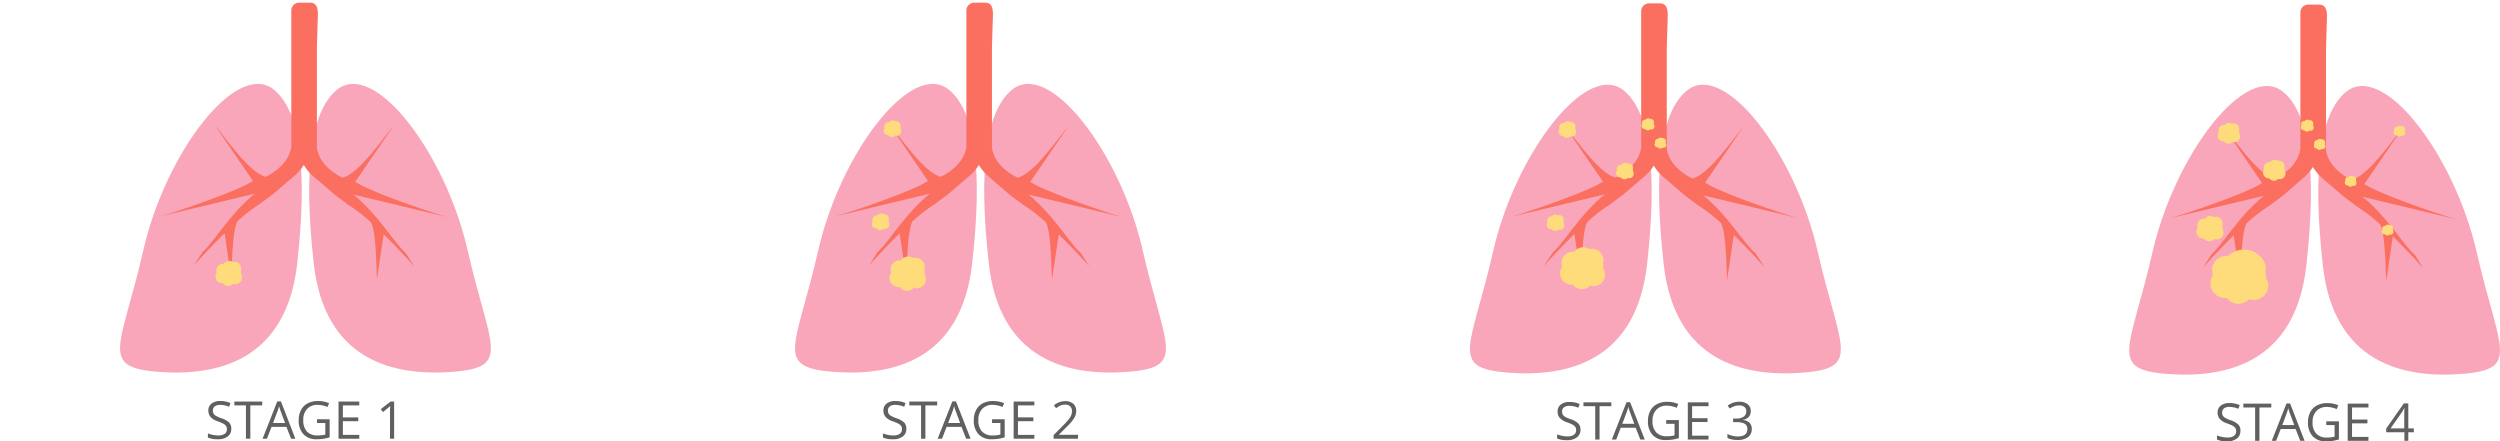 <svg xmlns="http://www.w3.org/2000/svg" viewBox="0 0 864.04 152.53"><defs><style>.cls-1{fill:#f9a6ba;}.cls-2{fill:#fa6f5f;}.cls-3{fill:#ffdc7b;}.cls-4{fill:#606060;}.cls-5{opacity:0;}.cls-6{fill:#727272;}.cls-7{fill:#444;}.cls-8{fill:#636363;}.cls-9{fill:#6ad65b;}.cls-10{fill:#95e588;}</style></defs><title>stages_1</title><g id="Layer_2" data-name="Layer 2"><g id="Layer_1-2" data-name="Layer 1"><g id="stage1"><path class="cls-1" d="M102.72,91.05C99,124.4,75.5,130.19,54.4,128.49c-20.23-1.64-12.47-8.57-4.87-42S81.87,20.14,94.9,31.17Q108.16,42.39,102.72,91.05Z"/><path class="cls-1" d="M108.43,91.05c3.74,33.35,27.22,39.14,48.32,37.44,20.23-1.64,12.47-8.57,4.87-42s-32.34-66.34-45.37-55.31Q103,42.39,108.43,91.05Z"/><path class="cls-2" d="M122.12,67.23l32.67,7.83c-8.23-2.31-28.52-9.55-32-12.25l13.27-19.39c-5.5,6.81-12.28,16.6-17.69,18-4.56-2.28-8.23-5.85-8.85-10.38V16.4L109.87,5c0-2.24-.48-4.08-2.72-4.08H103.4a2.72,2.72,0,0,0-2.72,2.72V50.73c-.62,4.53-4.29,8.1-8.85,10.38-5.41-1.43-12.19-11.22-17.69-18l13.27,19.4c-3.48,2.7-23.76,9.94-32,12.25l32.67-7.83c-8.67,7-14.38,17.06-18,20.08L67,91.74s4.86-5.5,10.62-11.12l2.32,15.52c.3-5.33.31-16.08,2.09-19.64a55.07,55.07,0,0,1,8.09-6.23C91.68,69,93.44,67.89,95,66.55l7-6A15.83,15.83,0,0,0,105,57a15.92,15.92,0,0,0,3.27,3.92l7,6c1.55,1.34,3.31,2.41,4.88,3.72a55.07,55.07,0,0,1,8.09,6.23C130,80.4,130,91.15,130.28,96.48L132.6,81c5.76,5.62,10.62,11.12,10.62,11.12l-3.07-4.77C136.5,84.29,130.79,74.28,122.12,67.23Z"/><path class="cls-3" d="M83.35,94.7c0-.12,0-.24,0-.36a3.49,3.49,0,0,0-.1-.86,2.13,2.13,0,0,0,.1-.67,2.29,2.29,0,0,0-2.29-2.3,2.25,2.25,0,0,0-.58.08,2.19,2.19,0,0,0-1.26-.39,2.29,2.29,0,0,0-1.85.94l-.29,0a2.3,2.3,0,0,0-2.16,3.09,2.26,2.26,0,0,0-.45,1.35,2.3,2.3,0,0,0,2.3,2.3l.29,0a2.29,2.29,0,0,0,3.54.2,2.43,2.43,0,0,0,.76.13,2.3,2.3,0,0,0,2-3.47Z"/><path class="cls-4" d="M79.93,148.21a3.16,3.16,0,0,1-1.23,2.65,5.35,5.35,0,0,1-3.34.95,8.39,8.39,0,0,1-3.51-.59v-1.44a8.65,8.65,0,0,0,1.72.52,9,9,0,0,0,1.85.2,3.73,3.73,0,0,0,2.25-.57,1.86,1.86,0,0,0,.75-1.58,2,2,0,0,0-.27-1.09,2.51,2.51,0,0,0-.89-.79,13.1,13.1,0,0,0-1.92-.82,6.05,6.05,0,0,1-2.56-1.52,3.36,3.36,0,0,1-.77-2.29,2.85,2.85,0,0,1,1.12-2.36,4.61,4.61,0,0,1,3-.88,8.69,8.69,0,0,1,3.53.7l-.47,1.3a8.05,8.05,0,0,0-3.09-.67,3,3,0,0,0-1.86.51,1.69,1.69,0,0,0-.66,1.42,2.2,2.2,0,0,0,.24,1.09,2.25,2.25,0,0,0,.83.78,10.43,10.43,0,0,0,1.79.79,7,7,0,0,1,2.78,1.55A3,3,0,0,1,79.93,148.21Z"/><path class="cls-4" d="M86.52,151.63H85V140.11H81v-1.33h9.63v1.33H86.52Z"/><path class="cls-4" d="M100.6,151.63,99,147.54H93.85l-1.59,4.09H90.75l5.08-12.9h1.26l5,12.9Zm-2.07-5.43-1.49-4a17.92,17.92,0,0,1-.6-1.86,15.09,15.09,0,0,1-.56,1.86l-1.51,4Z"/><path class="cls-4" d="M109.56,144.9h4.37v6.25a14.63,14.63,0,0,1-2.08.49,15.81,15.81,0,0,1-2.44.17,5.91,5.91,0,0,1-4.54-1.74,6.82,6.82,0,0,1-1.63-4.86,7.28,7.28,0,0,1,.81-3.51,5.37,5.37,0,0,1,2.31-2.31,7.51,7.51,0,0,1,3.54-.79,9.81,9.81,0,0,1,3.84.75l-.58,1.32a8.62,8.62,0,0,0-3.35-.74,4.81,4.81,0,0,0-3.67,1.4,5.41,5.41,0,0,0-1.32,3.88,5.55,5.55,0,0,0,1.27,3.94,4.88,4.88,0,0,0,3.73,1.35,10.84,10.84,0,0,0,2.61-.31v-4h-2.87Z"/><path class="cls-4" d="M124.18,151.63H117V138.78h7.17v1.33h-5.67v4.14h5.32v1.32h-5.32v4.73h5.67Z"/><path class="cls-4" d="M136.22,151.63h-1.43v-9.16c0-.76,0-1.48.07-2.16l-.41.39-2.09,1.71-.77-1,3.4-2.63h1.23Z"/><g id="trial1" class="cls-5"><circle class="cls-6" cx="29.91" cy="29.91" r="29.91"/><rect class="cls-7" x="19.85" y="38.16" width="14.94" height="1.83" rx="0.91"/><rect class="cls-7" x="26.4" y="30.5" width="4.8" height="1.66" transform="translate(13.57 -8.41) rotate(21.62)"/><rect class="cls-8" x="26.48" y="30.09" width="2.57" height="1.66" transform="translate(13.35 -8.06) rotate(21.62)"/><rect class="cls-7" x="33.78" y="12.09" width="4.8" height="2.33" transform="translate(7.43 -12.4) rotate(21.62)"/><rect class="cls-8" x="33.86" y="11.68" width="2.57" height="2.33" transform="translate(7.21 -12.04) rotate(21.62)"/><path class="cls-9" d="M43.64,32.5a10.08,10.08,0,0,0-7.17-9.6l2.91-7.34L32,12.64,25.32,29.51l7.37,2.92L35.23,26A6.72,6.72,0,0,1,35,39.09l-.18-.32A1.39,1.39,0,0,0,33.61,38v1.24h0l0,3.35h0v3.8h2.93a1.52,1.52,0,0,0,1.24-2.28l-1.1-2A10.07,10.07,0,0,0,43.64,32.5Z"/><path class="cls-10" d="M33.61,38V46.4H30.68a1.52,1.52,0,0,1-1.24-2.28l1.46-2.68,1.47-2.67A1.39,1.39,0,0,1,33.61,38Z"/><rect class="cls-10" x="21.5" y="19.78" width="18.15" height="4.11" transform="translate(-0.98 42.21) rotate(-68.38)"/><rect class="cls-10" x="16.19" y="44.11" width="22.87" height="4.42" rx="2.21"/></g></g><g id="stage2"><path class="cls-1" d="M336,91.05c-3.75,33.35-27.23,39.14-48.32,37.44-20.23-1.64-12.48-8.57-4.87-42s32.33-66.34,45.36-55.31Q341.49,42.39,336,91.05Z"/><path class="cls-1" d="M341.74,91.05c3.74,33.35,27.22,39.14,48.32,37.44,20.23-1.64,12.48-8.57,4.87-42S362.6,20.14,349.57,31.17Q336.3,42.39,341.74,91.05Z"/><path class="cls-2" d="M355.43,67.23l32.67,7.83c-8.23-2.31-28.51-9.55-32-12.25l13.27-19.39c-5.49,6.81-12.27,16.6-17.69,18-4.56-2.28-8.23-5.85-8.85-10.38V16.4L343.18,5c0-2.24-.47-4.08-2.72-4.08h-3.74A2.72,2.72,0,0,0,334,3.6V50.73c-.63,4.53-4.29,8.1-8.85,10.38-5.42-1.43-12.2-11.22-17.7-18l13.27,19.4c-3.47,2.7-23.75,9.94-32,12.25l32.66-7.83c-8.66,7-14.37,17.06-18,20.08l-3.06,4.77s4.85-5.5,10.62-11.12l2.31,15.52c.31-5.33.32-16.08,2.09-19.64a55.07,55.07,0,0,1,8.09-6.23c1.57-1.31,3.33-2.38,4.88-3.72l6.95-6A15.87,15.87,0,0,0,338.32,57a15.7,15.7,0,0,0,3.27,3.92l6.94,6c1.55,1.34,3.31,2.41,4.89,3.72a55.57,55.57,0,0,1,8.08,6.23c1.78,3.56,1.79,14.31,2.1,19.64L365.91,81c5.77,5.62,10.62,11.12,10.62,11.12l-3.06-4.77C369.81,84.29,364.1,74.28,355.43,67.23Z"/><path class="cls-3" d="M319.6,94.83a4,4,0,0,0,0-.49,5.08,5.08,0,0,0-.14-1.18,3.1,3.1,0,0,0,.14-.92,3.15,3.15,0,0,0-3.15-3.15,3.33,3.33,0,0,0-.78.1,3.14,3.14,0,0,0-4.27.77,2.73,2.73,0,0,0-.41,0,3.15,3.15,0,0,0-3.14,3.15,3.23,3.23,0,0,0,.19,1.08,3.14,3.14,0,0,0,2.54,5l.4,0a3.14,3.14,0,0,0,4.85.26,3,3,0,0,0,1,.18,3.13,3.13,0,0,0,2.7-4.75Z"/><path class="cls-3" d="M307.19,76.83a1.93,1.93,0,0,0,0-.24,2.1,2.1,0,0,0-.07-.56,1.33,1.33,0,0,0,.07-.45,1.52,1.52,0,0,0-1.52-1.52,1.58,1.58,0,0,0-.38,0,1.48,1.48,0,0,0-.83-.25,1.54,1.54,0,0,0-1.23.62h-.19A1.52,1.52,0,0,0,301.53,76a1.83,1.83,0,0,0,.09.52,1.52,1.52,0,0,0,1.23,2.41H303a1.52,1.52,0,0,0,2.34.13,1.7,1.7,0,0,0,.5.09,1.52,1.52,0,0,0,1.52-1.52A1.57,1.57,0,0,0,307.19,76.83Z"/><path class="cls-3" d="M311.27,44.66a1.94,1.94,0,0,0,0-.24,2.62,2.62,0,0,0-.07-.57,1.62,1.62,0,0,0,.07-.44,1.52,1.52,0,0,0-1.52-1.52,1.58,1.58,0,0,0-.38,0,1.52,1.52,0,0,0-2.06.37l-.19,0a1.52,1.52,0,0,0-1.52,1.52,1.5,1.5,0,0,0,.09.52,1.54,1.54,0,0,0-.3.9,1.52,1.52,0,0,0,1.52,1.52l.2,0a1.5,1.5,0,0,0,2.34.13,1.35,1.35,0,0,0,.5.09,1.52,1.52,0,0,0,1.52-1.52A1.44,1.44,0,0,0,311.27,44.66Z"/><path class="cls-4" d="M313.25,148.21a3.16,3.16,0,0,1-1.23,2.65,5.37,5.37,0,0,1-3.34.95,8.4,8.4,0,0,1-3.52-.59v-1.44a8.86,8.86,0,0,0,1.72.52,9,9,0,0,0,1.85.2,3.69,3.69,0,0,0,2.25-.57,1.86,1.86,0,0,0,.75-1.58,2,2,0,0,0-.26-1.09,2.55,2.55,0,0,0-.9-.79,13.38,13.38,0,0,0-1.91-.82,5.93,5.93,0,0,1-2.56-1.52,3.31,3.31,0,0,1-.77-2.29,2.84,2.84,0,0,1,1.11-2.36,4.64,4.64,0,0,1,3-.88,8.68,8.68,0,0,1,3.52.7l-.46,1.3a8.1,8.1,0,0,0-3.1-.67,3,3,0,0,0-1.85.51,1.67,1.67,0,0,0-.67,1.42,2.09,2.09,0,0,0,.25,1.09,2.17,2.17,0,0,0,.83.78,10.26,10.26,0,0,0,1.78.79,7.13,7.13,0,0,1,2.79,1.55A3.06,3.06,0,0,1,313.25,148.21Z"/><path class="cls-4" d="M319.83,151.63h-1.49V140.11h-4.07v-1.33h9.63v1.33h-4.07Z"/><path class="cls-4" d="M333.91,151.63l-1.6-4.09h-5.15l-1.58,4.09h-1.51l5.08-12.9h1.25l5.06,12.9Zm-2.07-5.43-1.49-4c-.19-.51-.39-1.12-.6-1.86a16.85,16.85,0,0,1-.55,1.86l-1.51,4Z"/><path class="cls-4" d="M342.87,144.9h4.37v6.25a14.82,14.82,0,0,1-2.07.49,15.91,15.91,0,0,1-2.44.17,5.93,5.93,0,0,1-4.55-1.74,6.86,6.86,0,0,1-1.62-4.86,7.27,7.27,0,0,1,.8-3.51,5.44,5.44,0,0,1,2.32-2.31,7.46,7.46,0,0,1,3.54-.79,9.73,9.73,0,0,1,3.83.75l-.58,1.32a8.62,8.62,0,0,0-3.35-.74,4.78,4.78,0,0,0-3.66,1.4,5.41,5.41,0,0,0-1.32,3.88,5.51,5.51,0,0,0,1.27,3.94,4.87,4.87,0,0,0,3.73,1.35,10.84,10.84,0,0,0,2.61-.31v-4h-2.88Z"/><path class="cls-4" d="M357.49,151.63h-7.16V138.78h7.16v1.33h-5.67v4.14h5.33v1.32h-5.33v4.73h5.67Z"/><path class="cls-4" d="M372.57,151.63h-8.44v-1.26l3.38-3.4a24.47,24.47,0,0,0,2-2.23,5.79,5.79,0,0,0,.74-1.3,3.81,3.81,0,0,0,.24-1.36,2.13,2.13,0,0,0-.62-1.63,2.4,2.4,0,0,0-1.73-.6,4.3,4.3,0,0,0-1.52.26,5.59,5.59,0,0,0-1.59,1l-.78-1a6,6,0,0,1,3.87-1.47,4.13,4.13,0,0,1,2.84.92,3.19,3.19,0,0,1,1,2.5,4.76,4.76,0,0,1-.69,2.41,15.11,15.11,0,0,1-2.56,3L366,150.21v.07h6.61Z"/><g id="trial2" class="cls-5"><circle class="cls-6" cx="260.91" cy="31.91" r="29.91"/><rect class="cls-7" x="250.85" y="40.16" width="14.94" height="1.83" rx="0.91"/><rect class="cls-7" x="257.4" y="32.5" width="4.8" height="1.66" transform="translate(30.56 -93.38) rotate(21.62)"/><rect class="cls-8" x="257.48" y="32.09" width="2.57" height="1.66" transform="translate(30.34 -93.03) rotate(21.62)"/><rect class="cls-7" x="264.78" y="14.09" width="4.8" height="2.33" transform="translate(24.42 -97.37) rotate(21.62)"/><rect class="cls-8" x="264.86" y="13.68" width="2.57" height="2.33" transform="translate(24.19 -97.02) rotate(21.62)"/><path class="cls-9" d="M274.64,34.5a10.08,10.08,0,0,0-7.17-9.6l2.91-7.34L263,14.64l-6.69,16.87,7.37,2.92,2.54-6.4a6.72,6.72,0,0,1-.2,13.06l-.18-.32a1.39,1.39,0,0,0-1.24-.76v1.24h0l0,3.35h0v3.8h2.93a1.52,1.52,0,0,0,1.24-2.28l-1.1-2A10.07,10.07,0,0,0,274.64,34.5Z"/><path class="cls-10" d="M264.61,40V48.4h-2.93a1.52,1.52,0,0,1-1.24-2.28l1.46-2.68,1.47-2.67A1.39,1.39,0,0,1,264.61,40Z"/><rect class="cls-10" x="252.5" y="21.78" width="18.15" height="4.11" transform="translate(143.04 258.22) rotate(-68.38)"/><rect class="cls-10" x="247.19" y="46.11" width="22.87" height="4.42" rx="2.21"/></g></g><g id="stage3"><path class="cls-1" d="M569.26,91.33c-3.74,33.35-27.22,39.14-48.32,37.44-20.23-1.64-12.48-8.57-4.87-42s32.33-66.34,45.36-55.31Q574.7,42.67,569.26,91.33Z"/><path class="cls-1" d="M575,91.33c3.75,33.35,27.22,39.14,48.32,37.44,20.23-1.64,12.48-8.57,4.87-42s-32.33-66.34-45.36-55.31Q569.52,42.67,575,91.33Z"/><path class="cls-2" d="M588.65,67.51l32.67,7.83c-8.23-2.31-28.51-9.55-32-12.25L602.61,43.7c-5.5,6.81-12.28,16.6-17.7,18-4.56-2.28-8.22-5.85-8.85-10.38V16.68l.34-11.44c0-2.24-.47-4.08-2.72-4.08h-3.74a2.72,2.72,0,0,0-2.72,2.72V51c-.62,4.53-4.29,8.1-8.85,10.38-5.42-1.43-12.2-11.22-17.69-18L554,62.75c-3.48,2.7-23.76,9.94-32,12.25l32.67-7.83c-8.67,7-14.38,17.06-18,20.08L533.53,92s4.85-5.5,10.62-11.12l2.31,15.52c.31-5.33.32-16.08,2.09-19.64a55.6,55.6,0,0,1,8.09-6.23c1.58-1.31,3.33-2.38,4.88-3.72l7-6a15.62,15.62,0,0,0,3.07-3.58,15.7,15.7,0,0,0,3.27,3.92l7,6c1.55,1.34,3.3,2.41,4.88,3.72a55.6,55.6,0,0,1,8.09,6.23c1.77,3.56,1.78,14.31,2.09,19.64l2.31-15.52c5.77,5.62,10.62,11.12,10.62,11.12l-3.06-4.77C603,84.57,597.32,74.56,588.65,67.51Z"/><path class="cls-3" d="M554.15,93q0-.3,0-.6A6.41,6.41,0,0,0,554,91a3.87,3.87,0,0,0-3.71-5,4.35,4.35,0,0,0-1,.12,3.93,3.93,0,0,0-2.14-.64A3.88,3.88,0,0,0,544.07,87a3.88,3.88,0,0,0-4.14,5.17,3.89,3.89,0,0,0,3.13,6.18,4.21,4.21,0,0,0,.5,0,3.85,3.85,0,0,0,6,.33,4,4,0,0,0,1.29.22A3.88,3.88,0,0,0,554.7,95,3.83,3.83,0,0,0,554.15,93Z"/><path class="cls-3" d="M564.41,59.24a1.94,1.94,0,0,0,0-.24,2.62,2.62,0,0,0-.07-.57,1.62,1.62,0,0,0,.07-.44,1.52,1.52,0,0,0-1.52-1.52,1.58,1.58,0,0,0-.38.05,1.52,1.52,0,0,0-2.06.37l-.19,0a1.52,1.52,0,0,0-1.52,1.52,1.5,1.5,0,0,0,.09.52,1.54,1.54,0,0,0-.3.9,1.52,1.52,0,0,0,1.52,1.52l.2,0a1.5,1.5,0,0,0,2.34.13,1.35,1.35,0,0,0,.5.09A1.52,1.52,0,0,0,564.63,60,1.44,1.44,0,0,0,564.41,59.24Z"/><path class="cls-3" d="M575.72,49.56a.92.92,0,0,0,0-.16,2.33,2.33,0,0,0,0-.38,1.35,1.35,0,0,0,0-.29,1,1,0,0,0-1-1,1.07,1.07,0,0,0-.25,0,1,1,0,0,0-.55-.17,1,1,0,0,0-.82.42H573a1,1,0,0,0-1,1,1,1,0,0,0,.06.35,1,1,0,0,0-.2.6,1,1,0,0,0,1,1H573a1,1,0,0,0,.81.42,1,1,0,0,0,.74-.33,1,1,0,0,0,.34.06,1,1,0,0,0,1-1A1,1,0,0,0,575.72,49.56Z"/><path class="cls-3" d="M571.62,43.11a.91.91,0,0,0,0-.17,2,2,0,0,0,0-.42,1.13,1.13,0,0,0,0-.32,1.11,1.11,0,0,0-1.11-1.11,1.26,1.26,0,0,0-.27,0,1.1,1.1,0,0,0-.61-.19,1.12,1.12,0,0,0-.9.46h-.14a1.11,1.11,0,0,0-1.11,1.11,1.22,1.22,0,0,0,.07.38,1.11,1.11,0,0,0,.89,1.76h.15a1.1,1.1,0,0,0,1.7.09,1.16,1.16,0,0,0,.37.07,1.11,1.11,0,0,0,1-1.68Z"/><path class="cls-3" d="M540.41,77.11a1.93,1.93,0,0,0,0-.24,2.6,2.6,0,0,0-.06-.56,1.63,1.63,0,0,0,.06-.45,1.52,1.52,0,0,0-1.52-1.52,1.49,1.49,0,0,1-1.21-.2,1.52,1.52,0,0,0-1.22.62h-.2a1.52,1.52,0,0,0-1.52,1.52,1.55,1.55,0,0,0,.1.52,1.47,1.47,0,0,0-.3.89,1.52,1.52,0,0,0,1.52,1.52h.19a1.51,1.51,0,0,0,1.23.62,1.49,1.49,0,0,0,1.11-.49,1.71,1.71,0,0,0,.51.09,1.52,1.52,0,0,0,1.52-1.52A1.48,1.48,0,0,0,540.41,77.11Z"/><path class="cls-3" d="M544.5,44.94c0-.08,0-.16,0-.24a2.62,2.62,0,0,0-.07-.57,1.62,1.62,0,0,0,.07-.44A1.52,1.52,0,0,0,543,42.17a1.58,1.58,0,0,0-.38,0,1.52,1.52,0,0,0-2.06.37l-.19,0a1.52,1.52,0,0,0-1.52,1.52,1.5,1.5,0,0,0,.09.52,1.53,1.53,0,0,0-.29.9A1.52,1.52,0,0,0,540.16,47l.19,0a1.5,1.5,0,0,0,2.34.13,1.43,1.43,0,0,0,.5.09,1.52,1.52,0,0,0,1.31-2.29Z"/><path class="cls-4" d="M546.25,148.49a3.16,3.16,0,0,1-1.23,2.65,5.37,5.37,0,0,1-3.34,1,8.4,8.4,0,0,1-3.52-.59v-1.44a8.86,8.86,0,0,0,1.72.52,9,9,0,0,0,1.85.2,3.69,3.69,0,0,0,2.25-.57,1.86,1.86,0,0,0,.75-1.58,2,2,0,0,0-.26-1.09,2.55,2.55,0,0,0-.9-.79,13.38,13.38,0,0,0-1.91-.82,5.93,5.93,0,0,1-2.56-1.52,3.31,3.31,0,0,1-.77-2.29,2.84,2.84,0,0,1,1.11-2.36,4.64,4.64,0,0,1,3-.88,8.68,8.68,0,0,1,3.52.7l-.46,1.3a8.1,8.1,0,0,0-3.1-.67,3,3,0,0,0-1.85.51,1.67,1.67,0,0,0-.67,1.42,2.09,2.09,0,0,0,.25,1.09,2.17,2.17,0,0,0,.83.78,10.26,10.26,0,0,0,1.78.79,7.13,7.13,0,0,1,2.79,1.55A3.06,3.06,0,0,1,546.25,148.49Z"/><path class="cls-4" d="M552.83,151.91h-1.49V140.39h-4.07v-1.33h9.63v1.33h-4.07Z"/><path class="cls-4" d="M566.91,151.91l-1.6-4.09h-5.15l-1.58,4.09h-1.51l5.08-12.9h1.25l5.06,12.9Zm-2.07-5.43-1.49-4c-.19-.51-.39-1.12-.6-1.86a16.85,16.85,0,0,1-.55,1.86l-1.51,4Z"/><path class="cls-4" d="M575.87,145.18h4.37v6.25a14.82,14.82,0,0,1-2.07.49,15.91,15.91,0,0,1-2.44.17,5.93,5.93,0,0,1-4.55-1.74,6.86,6.86,0,0,1-1.62-4.86,7.27,7.27,0,0,1,.8-3.51,5.44,5.44,0,0,1,2.32-2.31,7.46,7.46,0,0,1,3.54-.79,9.73,9.73,0,0,1,3.83.75l-.58,1.32a8.62,8.62,0,0,0-3.35-.74,4.78,4.78,0,0,0-3.66,1.4,5.41,5.41,0,0,0-1.32,3.88,5.51,5.51,0,0,0,1.27,3.94,4.87,4.87,0,0,0,3.73,1.35,10.84,10.84,0,0,0,2.61-.31v-4h-2.88Z"/><path class="cls-4" d="M590.49,151.91h-7.16V139.06h7.16v1.33h-5.67v4.14h5.33v1.32h-5.33v4.73h5.67Z"/><path class="cls-4" d="M605.09,142.09a2.92,2.92,0,0,1-.69,2,3.42,3.42,0,0,1-2,1v.07a3.67,3.67,0,0,1,2.3,1,2.89,2.89,0,0,1,.74,2.07,3.36,3.36,0,0,1-1.27,2.83,5.8,5.8,0,0,1-3.62,1,9.88,9.88,0,0,1-1.87-.16,6.38,6.38,0,0,1-1.65-.54V150a8.49,8.49,0,0,0,3.57.85q3.33,0,3.33-2.61,0-2.34-3.67-2.34H599v-1.26h1.29a3.89,3.89,0,0,0,2.38-.66,2.19,2.19,0,0,0,.88-1.84,1.83,1.83,0,0,0-.65-1.48,2.63,2.63,0,0,0-1.75-.53,5.5,5.5,0,0,0-1.59.22,7.49,7.49,0,0,0-1.71.85l-.74-1a6.41,6.41,0,0,1,1.83-1,6.8,6.8,0,0,1,2.17-.35,4.45,4.45,0,0,1,2.91.85A2.92,2.92,0,0,1,605.09,142.09Z"/><g id="trial3" class="cls-5"><circle class="cls-6" cx="494.91" cy="31.91" r="29.91"/><rect class="cls-7" x="484.85" y="40.16" width="14.94" height="1.83" rx="0.91"/><rect class="cls-7" x="491.4" y="32.5" width="4.8" height="1.66" transform="translate(47.02 -179.6) rotate(21.62)"/><rect class="cls-8" x="491.48" y="32.09" width="2.57" height="1.66" transform="translate(46.8 -179.25) rotate(21.62)"/><rect class="cls-7" x="498.78" y="14.09" width="4.8" height="2.33" transform="translate(40.88 -183.59) rotate(21.62)"/><rect class="cls-8" x="498.86" y="13.68" width="2.57" height="2.33" transform="translate(40.66 -183.24) rotate(21.62)"/><path class="cls-9" d="M508.64,34.5a10.08,10.08,0,0,0-7.17-9.6l2.91-7.34L497,14.64l-6.69,16.87,7.37,2.92,2.54-6.4a6.72,6.72,0,0,1-.2,13.06l-.18-.32a1.39,1.39,0,0,0-1.24-.76v1.24h0l0,3.35h0v3.8h2.93a1.52,1.52,0,0,0,1.24-2.28l-1.1-2A10.07,10.07,0,0,0,508.64,34.5Z"/><path class="cls-10" d="M498.61,40V48.4h-2.93a1.52,1.52,0,0,1-1.24-2.28l1.46-2.68,1.47-2.67A1.39,1.39,0,0,1,498.61,40Z"/><rect class="cls-10" x="486.5" y="21.78" width="18.15" height="4.11" transform="translate(290.83 475.76) rotate(-68.38)"/><rect class="cls-10" x="481.19" y="46.11" width="22.87" height="4.42" rx="2.21"/></g></g><g id="stage4"><path class="cls-1" d="M797.11,91.77c-3.74,33.35-27.22,39.14-48.32,37.44-20.23-1.64-12.47-8.57-4.87-42s32.33-66.34,45.36-55.31Q802.56,43.11,797.11,91.77Z"/><path class="cls-1" d="M802.81,91.77c3.75,33.35,27.23,39.14,48.32,37.44,20.24-1.64,12.48-8.57,4.87-42s-32.33-66.34-45.36-55.31Q797.37,43.11,802.81,91.77Z"/><path class="cls-2" d="M816.51,68l32.66,7.83c-8.23-2.31-28.51-9.55-32-12.25l13.27-19.39c-5.5,6.81-12.28,16.6-17.7,18-4.55-2.28-8.22-5.85-8.84-10.38V17.12l.34-11.44c0-2.24-.48-4.08-2.73-4.08h-3.74a2.72,2.72,0,0,0-2.72,2.72V51.45c-.62,4.53-4.29,8.1-8.85,10.38-5.41-1.43-12.19-11.22-17.69-18l13.27,19.4c-3.48,2.7-23.76,9.94-32,12.25l32.67-7.83c-8.67,7-14.38,17.06-18,20.08l-3.06,4.77S766.23,87,772,81.34l2.31,15.52c.31-5.33.32-16.08,2.1-19.64A55.57,55.57,0,0,1,784.49,71c1.58-1.31,3.34-2.38,4.89-3.72l6.94-6a15.62,15.62,0,0,0,3.07-3.58,15.7,15.7,0,0,0,3.27,3.92l7,6c1.55,1.34,3.31,2.41,4.88,3.72a55.07,55.07,0,0,1,8.09,6.23c1.78,3.56,1.78,14.31,2.09,19.64L827,81.68C832.75,87.3,837.6,92.8,837.6,92.8L834.54,88C830.89,85,825.17,75,816.51,68Z"/><path class="cls-3" d="M783.12,96.1a6.79,6.79,0,0,0,0-.78,8.16,8.16,0,0,0-.22-1.86,4.63,4.63,0,0,0,.22-1.45,7.83,7.83,0,0,0-12.94-3.6c-.21,0-.42,0-.64,0a5,5,0,0,0-5,5,5.12,5.12,0,0,0,.31,1.7A4.88,4.88,0,0,0,764,98a5,5,0,0,0,5,5,4.48,4.48,0,0,0,.64,0,4.92,4.92,0,0,0,4,2,5,5,0,0,0,3.65-1.61,5,5,0,0,0,1.65.28,5,5,0,0,0,5-5A4.86,4.86,0,0,0,783.12,96.1Z"/><path class="cls-3" d="M768.15,79.16c0-.12,0-.24,0-.37a3.58,3.58,0,0,0-.11-.87,2.26,2.26,0,0,0,.11-.69,2.34,2.34,0,0,0-2.34-2.34,2.29,2.29,0,0,1-1.88-.31,2.34,2.34,0,0,0-1.88,1l-.3,0a2.34,2.34,0,0,0-2.34,2.34,2.15,2.15,0,0,0,.15.8,2.27,2.27,0,0,0-.46,1.38,2.34,2.34,0,0,0,2.34,2.34l.3,0a2.34,2.34,0,0,0,3.6.2,2.55,2.55,0,0,0,.78.13,2.34,2.34,0,0,0,2.34-2.34A2.29,2.29,0,0,0,768.15,79.16Z"/><path class="cls-3" d="M773.93,46.18c0-.1,0-.2,0-.3a2.84,2.84,0,0,0-.09-.72,1.79,1.79,0,0,0,.09-.57A1.94,1.94,0,0,0,772,42.66a1.84,1.84,0,0,1-1.54-.25,1.93,1.93,0,0,0-1.56.79,1,1,0,0,0-.24,0,1.92,1.92,0,0,0-1.93,1.93,2.08,2.08,0,0,0,.11.66,1.93,1.93,0,0,0,1.56,3.07l.24,0a1.94,1.94,0,0,0,1.56.79,1.92,1.92,0,0,0,1.42-.63,1.92,1.92,0,0,0,2.29-2.8Z"/><path class="cls-3" d="M789.58,59c0-.1,0-.2,0-.3a3.36,3.36,0,0,0-.08-.71,2.1,2.1,0,0,0,.08-.56,1.92,1.92,0,0,0-1.92-1.92,1.84,1.84,0,0,0-.47.06,1.94,1.94,0,0,0-1.06-.31,1.89,1.89,0,0,0-1.54.78l-.25,0a1.92,1.92,0,0,0-1.91,1.92,1.75,1.75,0,0,0,.12.65,1.88,1.88,0,0,0-.38,1.13,1.92,1.92,0,0,0,1.92,1.92l.24,0a1.9,1.9,0,0,0,3,.16,1.85,1.85,0,0,0,.63.11A1.91,1.91,0,0,0,789.58,59Z"/><path class="cls-3" d="M803.57,50a.92.92,0,0,0,0-.16,1.58,1.58,0,0,0,0-.38.92.92,0,0,0,0-.29,1,1,0,0,0-1-1,1.07,1.07,0,0,0-.25,0,1,1,0,0,0-.55-.17,1,1,0,0,0-.81.42h-.13a1,1,0,0,0-1,1,1,1,0,0,0,.06.35,1,1,0,0,0-.19.6,1,1,0,0,0,1,1h.13a1,1,0,0,0,1.56.09.88.88,0,0,0,.33.06,1,1,0,0,0,1-1A1,1,0,0,0,803.57,50Z"/><path class="cls-3" d="M814.3,62.76s0-.1,0-.15a1.58,1.58,0,0,0,0-.38.94.94,0,0,0,0-.3,1,1,0,0,0-1.26-1,1,1,0,0,0-.56-.17,1,1,0,0,0-.81.41h-.13a1,1,0,0,0-1,1,1,1,0,0,0,.06.35.94.94,0,0,0-.2.59,1,1,0,0,0,1,1h.13a1,1,0,0,0,1.55.09,1.28,1.28,0,0,0,.33.06,1,1,0,0,0,.87-1.53Z"/><path class="cls-3" d="M827.07,79.62c0-.05,0-.11,0-.16a1.58,1.58,0,0,0-.05-.38.93.93,0,0,0,.05-.29,1,1,0,0,0-1.26-1,1,1,0,0,0-.56-.16,1,1,0,0,0-.81.41h-.13a1,1,0,0,0-1,1,1.28,1.28,0,0,0,.06.34,1,1,0,0,0,.82,1.61h.13a1,1,0,0,0,.81.41,1,1,0,0,0,.74-.33.92.92,0,0,0,.33.06,1,1,0,0,0,1-1A1,1,0,0,0,827.07,79.62Z"/><path class="cls-3" d="M831.15,45.4a.86.86,0,0,0,0-.16,1.64,1.64,0,0,0,0-.38.92.92,0,0,0,0-.29,1,1,0,0,0-1-1,1.07,1.07,0,0,0-.25,0,1,1,0,0,0-.55-.16,1,1,0,0,0-.81.41h-.13a1,1,0,0,0-1,1,.93.93,0,0,0,.06.34,1.05,1.05,0,0,0-.2.6,1,1,0,0,0,1,1h.13a1,1,0,0,0,.81.41,1,1,0,0,0,.74-.33,1,1,0,0,0,.34.06,1,1,0,0,0,.86-1.52Z"/><path class="cls-3" d="M799.47,43.55a.91.91,0,0,0,0-.17,2,2,0,0,0,0-.42,1.12,1.12,0,0,0,0-.32,1.11,1.11,0,0,0-1.1-1.11,1.26,1.26,0,0,0-.28,0,1.1,1.1,0,0,0-.61-.19,1.08,1.08,0,0,0-.89.46h-.15a1.1,1.1,0,0,0-1.1,1.11,1.21,1.21,0,0,0,.06.38,1.11,1.11,0,0,0,.9,1.76h.14a1.1,1.1,0,0,0,.89.45,1.13,1.13,0,0,0,.82-.36,1,1,0,0,0,.36.07,1.11,1.11,0,0,0,1-1.68Z"/><path class="cls-4" d="M774.32,148.93a3.16,3.16,0,0,1-1.23,2.65,5.35,5.35,0,0,1-3.34.95,8.39,8.39,0,0,1-3.51-.59V150.5A8.65,8.65,0,0,0,768,151a8.93,8.93,0,0,0,1.84.2,3.69,3.69,0,0,0,2.25-.57,1.85,1.85,0,0,0,.76-1.58,2,2,0,0,0-.27-1.09,2.6,2.6,0,0,0-.89-.79,13.1,13.1,0,0,0-1.92-.82,6,6,0,0,1-2.56-1.52,3.36,3.36,0,0,1-.77-2.29,2.83,2.83,0,0,1,1.12-2.36,4.61,4.61,0,0,1,3-.88,8.72,8.72,0,0,1,3.53.7l-.47,1.3a8.05,8.05,0,0,0-3.09-.67,3,3,0,0,0-1.86.51,1.7,1.7,0,0,0-.67,1.42,2.2,2.2,0,0,0,.25,1.09,2.17,2.17,0,0,0,.83.78,10.43,10.43,0,0,0,1.79.79,7.08,7.08,0,0,1,2.78,1.55A3,3,0,0,1,774.32,148.93Z"/><path class="cls-4" d="M780.9,152.35h-1.49V140.83h-4.07V139.5H785v1.33H780.9Z"/><path class="cls-4" d="M795,152.35l-1.6-4.09h-5.15l-1.58,4.09h-1.51l5.08-12.9h1.26l5,12.9Zm-2.06-5.43-1.5-4c-.19-.51-.39-1.12-.59-1.86a17.05,17.05,0,0,1-.56,1.86l-1.51,4Z"/><path class="cls-4" d="M804,145.62h4.37v6.25a14.63,14.63,0,0,1-2.08.49,15.81,15.81,0,0,1-2.44.17,5.89,5.89,0,0,1-4.54-1.74,6.82,6.82,0,0,1-1.63-4.86,7.39,7.39,0,0,1,.8-3.51,5.44,5.44,0,0,1,2.32-2.31,7.51,7.51,0,0,1,3.54-.79,9.73,9.73,0,0,1,3.83.75l-.58,1.32a8.57,8.57,0,0,0-3.34-.74,4.81,4.81,0,0,0-3.67,1.4,5.41,5.41,0,0,0-1.32,3.88,5.55,5.55,0,0,0,1.27,3.94,4.88,4.88,0,0,0,3.73,1.35,10.84,10.84,0,0,0,2.61-.31v-4H804Z"/><path class="cls-4" d="M818.57,152.35H811.4V139.5h7.17v1.33H812.9V145h5.32v1.32H812.9V151h5.67Z"/><path class="cls-4" d="M834.25,149.4h-1.9v2.95H831V149.4H824.7v-1.28l6.1-8.69h1.55v8.64h1.9Zm-3.3-1.33V143.8c0-.84,0-1.78.09-2.84H831a14.62,14.62,0,0,1-.79,1.4l-4,5.71Z"/><g id="trial4" class="cls-5"><circle class="cls-6" cx="723.91" cy="30.63" r="29.91"/><rect class="cls-7" x="713.85" y="38.88" width="14.94" height="1.83" rx="0.91"/><rect class="cls-7" x="720.4" y="31.22" width="4.8" height="1.66" transform="translate(62.66 -264.07) rotate(21.62)"/><rect class="cls-8" x="720.48" y="30.81" width="2.57" height="1.66" transform="translate(62.44 -263.71) rotate(21.62)"/><rect class="cls-7" x="727.78" y="12.81" width="4.8" height="2.33" transform="translate(56.52 -268.06) rotate(21.62)"/><rect class="cls-8" x="727.86" y="12.4" width="2.57" height="2.33" transform="translate(56.3 -267.7) rotate(21.62)"/><path class="cls-9" d="M737.64,33.22a10.08,10.08,0,0,0-7.17-9.6l2.91-7.34L726,13.36l-6.69,16.87,7.37,2.92,2.54-6.4a6.72,6.72,0,0,1-.2,13.06l-.18-.32a1.39,1.39,0,0,0-1.24-.76V40h0l0,3.35h0v3.8h2.93a1.52,1.52,0,0,0,1.24-2.28l-1.1-2A10.07,10.07,0,0,0,737.64,33.22Z"/><path class="cls-10" d="M727.61,38.73v8.39h-2.93a1.52,1.52,0,0,1-1.24-2.28l1.46-2.68,1.47-2.67A1.39,1.39,0,0,1,727.61,38.73Z"/><rect class="cls-10" x="715.5" y="20.5" width="18.15" height="4.11" transform="translate(436.64 687.84) rotate(-68.38)"/><rect class="cls-10" x="710.19" y="44.83" width="22.87" height="4.42" rx="2.21"/></g></g></g></g></svg>